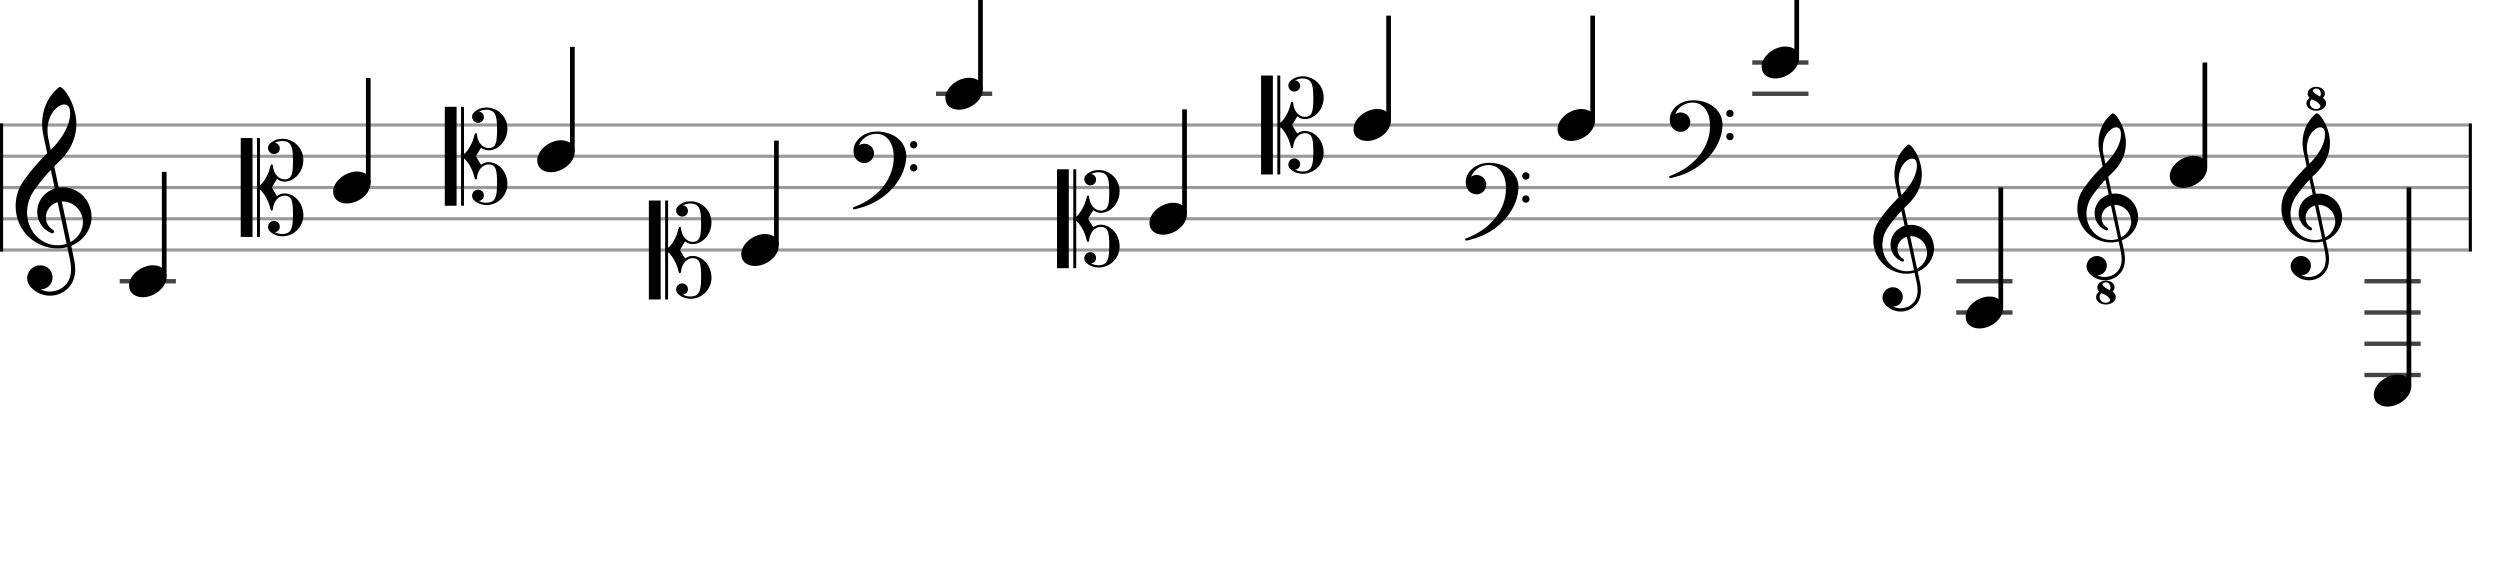 <svg xmlns="http://www.w3.org/2000/svg" stroke-width="0.3" stroke-dasharray="none" fill="black" stroke="black" font-family="Arial, sans-serif" font-size="10pt" font-weight="normal" font-style="normal" width="800" height="180" viewBox="0 0 800 180" style="width: 800px; height: 180px; border: none;"><g class="vf-stave" id="vf-auto6538" stroke-width="1" fill="#999999" stroke="#999999"><path fill="none" d="M0 40L790 40"/><path fill="none" d="M0 50L790 50"/><path fill="none" d="M0 60L790 60"/><path fill="none" d="M0 70L790 70"/><path fill="none" d="M0 80L790 80"/></g><g class="vf-stavebarline" id="vf-auto6539"><rect y="39.5" width="1" height="41" stroke="none"/></g><g class="vf-stavebarline" id="vf-auto6540"><rect x="790" y="39.5" width="1" height="41" stroke="none"/></g><g class="vf-clef" id="vf-auto6541"><path stroke="none" d="M19.112 27.837C19.112 27.837,19.141 27.837,19.17 27.837C19.544 27.837,20.034 28.211,20.667 28.96C22.942 31.696,24.44 36.045,24.44 39.731C24.44 39.99,24.44 40.278,24.411 40.538C24.152 44.829,22.28 48.515,18.68 51.942C18.363 52.259,17.902 52.691,17.701 52.864L17.355 53.238L18.075 56.608C18.478 58.48,18.795 60.006,18.795 60.006C18.795 60.006,18.795 60.006,18.795 60.006C18.824 60.006,18.939 59.978,19.026 59.978C19.198 59.949,19.659 59.949,20.12 59.949C20.466 59.949,20.84 59.949,20.984 59.949C25.592 60.525,28.962 64.125,29.278 68.79C29.307 68.992,29.307 69.194,29.307 69.395C29.307 73.254,26.802 76.941,23.029 78.554C22.885 78.611,22.798 78.669,22.798 78.669C22.798 78.669,23 79.677,23.259 80.886C23.518 82.125,23.778 83.306,23.806 83.536C23.979 84.458,24.066 85.322,24.066 86.157C24.066 88.317,23.49 90.131,22.395 91.542C20.754 93.587,18.392 94.624,16.03 94.624C13.726 94.624,11.422 93.674,9.752 91.773C9.061 90.966,8.686 90.016,8.686 89.037C8.686 88.202,8.974 87.338,9.55 86.56C10.386 85.437,11.624 84.89,12.862 84.89C14.014 84.89,15.166 85.379,15.973 86.358C16.549 87.107,16.808 87.942,16.808 88.778C16.808 90.678,15.397 92.493,13.237 92.579L12.978 92.579L13.064 92.637C13.928 93.069,14.936 93.299,15.973 93.299C17.24 93.299,18.565 92.954,19.602 92.291C21.704 90.966,22.741 88.922,22.741 86.157C22.741 85.264,22.626 84.285,22.424 83.248C22.338 82.758,21.531 79.101,21.531 79.101C21.531 79.101,21.531 79.101,21.531 79.101C21.502 79.101,21.358 79.13,21.186 79.158C20.667 79.302,20.12 79.389,19.515 79.446C19.314 79.475,18.91 79.475,18.478 79.475C17.931 79.475,17.384 79.475,17.154 79.446C10.126 78.669,5 72.995,5 65.968C5 62.858,5.893 60.15,7.765 57.558C9.752 54.794,11.768 52.403,14.245 49.898L15.109 49.034L14.734 47.306C14.533 46.326,14.331 45.318,14.245 45.03C13.899 43.389,13.726 42.582,13.669 42.266C13.525 41.373,13.467 40.48,13.467 39.587C13.467 35.469,15.022 31.552,17.902 28.758C18.565 28.125,18.91 27.866,19.112 27.837M21.013 33.482C20.84 33.453,20.696 33.424,20.523 33.424C19.688 33.424,18.68 33.942,17.73 34.893C16.088 36.534,15.195 39.011,15.195 41.718C15.195 42.41,15.253 43.101,15.368 43.821C15.426 44.138,16.203 47.968,16.232 47.968C16.232 47.968,16.232 47.968,16.232 47.968C16.261 47.968,17.182 47.018,17.442 46.73C20.638 43.187,22.453 39.357,22.453 36.362C22.453 35.872,22.395 35.411,22.309 34.95C22.107 34.086,21.733 33.654,21.013 33.482M16.318 54.707C16.29 54.534,16.261 54.39,16.261 54.39C16.146 54.39,13.87 57.04,12.834 58.336C10.702 61.043,9.925 62.31,9.32 64.038C8.888 65.363,8.658 66.688,8.658 67.984C8.658 70.317,9.349 72.534,10.674 74.406C12.517 76.998,15.426 78.496,18.421 78.496C18.91 78.496,19.4 78.467,19.89 78.381C20.408 78.294,21.301 78.064,21.301 78.006C21.301 77.978,20.955 76.394,20.552 74.435C20.12 72.506,19.486 69.51,19.112 67.811C18.766 66.112,18.45 64.701,18.45 64.701C18.45 64.701,18.45 64.701,18.45 64.701C18.334 64.701,17.701 64.96,17.355 65.133C15.598 66.112,14.677 67.84,14.677 69.568C14.677 71.094,15.397 72.592,16.866 73.485C17.154 73.658,17.298 73.859,17.298 74.09C17.298 74.205,17.24 74.349,17.125 74.464C17.038 74.579,16.923 74.666,16.75 74.666C16.549 74.666,16.29 74.55,15.858 74.32C13.237 72.966,11.912 70.403,11.912 67.782C11.912 65.334,13.093 62.858,15.454 61.302C16.059 60.899,17.269 60.323,17.499 60.323C17.499 60.323,17.528 60.294,17.528 60.294C17.528 60.266,17.528 60.266,17.528 60.266C17.499 60.208,16.434 55.197,16.318 54.707M20.725 64.499C20.581 64.499,20.293 64.47,20.12 64.47L19.746 64.47L19.774 64.528C19.774 64.557,20.293 67.034,20.955 70.029C21.589 73.024,22.136 75.616,22.165 75.789C22.222 75.962,22.309 76.422,22.395 76.797L22.539 77.488L22.626 77.43C24.21 76.538,25.362 75.27,25.995 73.715C26.37 72.851,26.542 71.987,26.542 71.123C26.542 67.869,24.152 64.902,20.725 64.499"/></g><g class="vf-stavenote" id="vf-auto6542"><path stroke-width="1.4" fill="none" stroke="#444" d="M38.307 90L56.297 90"/><g class="vf-stem" id="vf-auto6543" pointer-events="bounding-box"><path stroke-width="1.5" fill="none" d="M52.547 88.5L52.547 55"/></g><g class="vf-notehead" id="vf-auto6545" pointer-events="bounding-box"><path stroke="none" d="M48.411 84.889C48.496 84.889,48.58 84.889,48.72 84.889C49.085 84.889,49.619 84.918,49.815 84.946C52.146 85.283,53.297 86.827,53.297 88.624C53.297 90.534,52.006 92.724,49.422 94.128C48.159 94.802,46.867 95.111,45.688 95.111C43.526 95.111,41.756 94.044,41.391 92.162C41.335 91.881,41.307 91.629,41.307 91.376C41.307 88.343,44.564 85.283,48.411 84.889"/></g></g><path stroke="none" d="M77.032 60L77.032 44.172L78.922 44.172L80.811 44.172L80.811 60L80.811 75.828L78.922 75.828L77.032 75.828M82.239 60L82.239 44.172L82.7 44.172L83.184 44.172L83.184 51.729L83.184 59.309L83.345 59.171C83.921 58.687,84.635 57.742,85.119 56.844C85.741 55.761,86.202 54.563,86.525 53.18C86.663 52.696,86.709 52.604,86.962 52.604C87.193 52.604,87.308 52.742,87.331 53.088C87.492 55.53,89.151 57.396,91.041 57.396C91.179 57.396,91.317 57.373,91.432 57.373C93.091 57.143,93.621 56.083,93.736 52.858C93.736 52.282,93.759 51.729,93.759 51.245C93.759 47.95,93.345 46.337,92.354 45.646C91.847 45.3,91.133 45.116,90.349 45.116C89.635 45.116,88.898 45.254,88.23 45.577C88.068 45.646,87.93 45.715,87.93 45.715C87.93 45.715,87.93 45.715,87.953 45.715C88.829 45.761,89.543 46.545,89.543 47.489C89.543 47.512,89.543 47.535,89.543 47.535C89.497 48.641,88.598 49.309,87.677 49.309C87.101 49.309,86.502 49.033,86.087 48.434C85.857 48.088,85.764 47.72,85.764 47.351C85.764 46.821,85.972 46.314,86.433 45.9C87.515 44.886,88.944 44.402,90.372 44.402C92.607 44.402,94.911 45.6,96.178 47.766C96.778 48.826,97.077 50.024,97.077 51.199C97.077 54.102,95.349 56.959,92.607 57.857C92.077 58.019,91.547 58.111,91.064 58.111C90.257 58.111,89.497 57.857,88.806 57.373C88.714 57.304,88.644 57.258,88.621 57.258C88.621 57.258,88.621 57.258,88.621 57.258C88.621 57.258,88.253 57.88,87.792 58.641L86.962 60L87.792 61.359C88.253 62.12,88.621 62.742,88.621 62.742C88.621 62.742,88.621 62.742,88.621 62.742C88.644 62.742,88.714 62.696,88.806 62.627C89.497 62.143,90.257 61.889,91.064 61.889C91.271 61.889,91.478 61.912,91.686 61.935C94.589 62.373,96.801 64.977,97.054 68.271C97.054 68.456,97.077 68.64,97.077 68.824C97.077 72.349,94.427 75.299,90.856 75.598C90.695 75.598,90.534 75.598,90.349 75.598C88.829 75.598,87.4 75.045,86.34 74.031C85.949 73.64,85.764 73.133,85.764 72.649C85.764 71.658,86.548 70.691,87.677 70.691C87.723 70.691,87.746 70.691,87.792 70.691C88.829 70.76,89.543 71.612,89.543 72.534C89.543 72.856,89.451 73.225,89.243 73.548C88.967 73.939,88.414 74.262,87.953 74.285C87.93 74.285,87.93 74.285,87.93 74.285C87.93 74.308,88.045 74.354,88.23 74.423C88.898 74.746,89.635 74.884,90.349 74.884C91.133 74.884,91.847 74.7,92.354 74.354C93.345 73.663,93.759 72.05,93.759 68.755C93.759 68.271,93.736 67.718,93.736 67.142C93.621 63.917,93.091 62.857,91.432 62.627C91.317 62.627,91.179 62.604,91.041 62.604C89.151 62.604,87.492 64.47,87.331 66.912C87.308 67.258,87.193 67.396,86.962 67.396C86.709 67.396,86.663 67.304,86.525 66.82C86.202 65.437,85.741 64.239,85.119 63.156C84.635 62.258,83.898 61.313,83.345 60.829L83.184 60.691L83.184 68.271L83.184 75.828L82.7 75.828L82.239 75.828"/><g class="vf-stavenote" id="vf-auto6548"><g class="vf-stem" id="vf-auto6549" pointer-events="bounding-box"><path stroke-width="1.5" fill="none" d="M117.849 58.5L117.849 25"/></g><g class="vf-notehead" id="vf-auto6551" pointer-events="bounding-box"><path stroke="none" d="M113.713 54.889C113.797 54.889,113.881 54.889,114.021 54.889C114.387 54.889,114.92 54.918,115.117 54.946C117.447 55.283,118.599 56.827,118.599 58.624C118.599 60.534,117.307 62.724,114.723 64.128C113.46 64.802,112.168 65.111,110.989 65.111C108.827 65.111,107.058 64.044,106.693 62.162C106.636 61.881,106.608 61.629,106.608 61.376C106.608 58.343,109.866 55.283,113.713 54.889"/></g></g><path stroke="none" d="M142.333 50L142.333 34.172L144.223 34.172L146.112 34.172L146.112 50L146.112 65.828L144.223 65.828L142.333 65.828M147.54 50L147.54 34.172L148.001 34.172L148.485 34.172L148.485 41.729L148.485 49.309L148.646 49.171C149.222 48.687,149.937 47.742,150.42 46.844C151.043 45.761,151.503 44.563,151.826 43.18C151.964 42.696,152.01 42.604,152.264 42.604C152.494 42.604,152.609 42.742,152.632 43.088C152.794 45.53,154.452 47.396,156.342 47.396C156.48 47.396,156.618 47.373,156.733 47.373C158.392 47.143,158.922 46.083,159.037 42.858C159.037 42.282,159.06 41.729,159.06 41.245C159.06 37.95,158.646 36.337,157.655 35.646C157.148 35.3,156.434 35.116,155.651 35.116C154.936 35.116,154.199 35.254,153.531 35.577C153.37 35.646,153.231 35.715,153.231 35.715C153.231 35.715,153.231 35.715,153.254 35.715C154.13 35.761,154.844 36.545,154.844 37.489C154.844 37.512,154.844 37.535,154.844 37.535C154.798 38.641,153.899 39.309,152.978 39.309C152.402 39.309,151.803 39.033,151.388 38.434C151.158 38.088,151.066 37.72,151.066 37.351C151.066 36.821,151.273 36.314,151.734 35.9C152.817 34.886,154.245 34.402,155.674 34.402C157.908 34.402,160.212 35.6,161.48 37.766C162.079 38.826,162.378 40.024,162.378 41.199C162.378 44.102,160.65 46.959,157.908 47.857C157.379 48.019,156.849 48.111,156.365 48.111C155.558 48.111,154.798 47.857,154.107 47.373C154.015 47.304,153.946 47.258,153.923 47.258C153.923 47.258,153.923 47.258,153.923 47.258C153.923 47.258,153.554 47.88,153.093 48.641L152.264 50L153.093 51.359C153.554 52.12,153.923 52.742,153.923 52.742C153.923 52.742,153.923 52.742,153.923 52.742C153.946 52.742,154.015 52.696,154.107 52.627C154.798 52.143,155.558 51.889,156.365 51.889C156.572 51.889,156.779 51.912,156.987 51.935C159.89 52.373,162.102 54.977,162.355 58.271C162.355 58.456,162.378 58.64,162.378 58.824C162.378 62.349,159.729 65.299,156.157 65.598C155.996 65.598,155.835 65.598,155.651 65.598C154.13 65.598,152.701 65.045,151.642 64.031C151.25 63.64,151.066 63.133,151.066 62.649C151.066 61.658,151.849 60.691,152.978 60.691C153.024 60.691,153.047 60.691,153.093 60.691C154.13 60.76,154.844 61.612,154.844 62.534C154.844 62.856,154.752 63.225,154.545 63.548C154.268 63.939,153.715 64.262,153.254 64.285C153.231 64.285,153.231 64.285,153.231 64.285C153.231 64.308,153.347 64.354,153.531 64.423C154.199 64.746,154.936 64.884,155.651 64.884C156.434 64.884,157.148 64.7,157.655 64.354C158.646 63.663,159.06 62.05,159.06 58.755C159.06 58.271,159.037 57.718,159.037 57.142C158.922 53.917,158.392 52.857,156.733 52.627C156.618 52.627,156.48 52.604,156.342 52.604C154.452 52.604,152.794 54.47,152.632 56.912C152.609 57.258,152.494 57.396,152.264 57.396C152.01 57.396,151.964 57.304,151.826 56.82C151.503 55.437,151.043 54.239,150.42 53.156C149.937 52.258,149.199 51.313,148.646 50.829L148.485 50.691L148.485 58.271L148.485 65.828L148.001 65.828L147.54 65.828"/><g class="vf-stavenote" id="vf-auto6554"><g class="vf-stem" id="vf-auto6555" pointer-events="bounding-box"><path stroke-width="1.5" fill="none" d="M183.15 48.5L183.15 15"/></g><g class="vf-notehead" id="vf-auto6557" pointer-events="bounding-box"><path stroke="none" d="M179.014 44.889C179.098 44.889,179.182 44.889,179.323 44.889C179.688 44.889,180.221 44.918,180.418 44.946C182.748 45.283,183.9 46.827,183.9 48.624C183.9 50.534,182.608 52.724,180.025 54.128C178.761 54.802,177.469 55.111,176.29 55.111C174.128 55.111,172.359 54.044,171.994 52.162C171.938 51.881,171.91 51.629,171.91 51.376C171.91 48.343,175.167 45.283,179.014 44.889"/></g></g><path stroke="none" d="M207.635 80L207.635 64.172L209.524 64.172L211.413 64.172L211.413 80L211.413 95.828L209.524 95.828L207.635 95.828M212.842 80L212.842 64.172L213.302 64.172L213.786 64.172L213.786 71.729L213.786 79.309L213.948 79.171C214.524 78.687,215.238 77.742,215.722 76.844C216.344 75.761,216.804 74.563,217.127 73.18C217.265 72.696,217.311 72.604,217.565 72.604C217.795 72.604,217.91 72.742,217.933 73.088C218.095 75.53,219.754 77.396,221.643 77.396C221.781 77.396,221.919 77.373,222.035 77.373C223.693 77.143,224.223 76.083,224.339 72.858C224.339 72.282,224.362 71.729,224.362 71.245C224.362 67.95,223.947 66.337,222.956 65.646C222.449 65.3,221.735 65.116,220.952 65.116C220.237 65.116,219.5 65.254,218.832 65.577C218.671 65.646,218.532 65.715,218.532 65.715C218.532 65.715,218.532 65.715,218.556 65.715C219.431 65.761,220.145 66.545,220.145 67.489C220.145 67.512,220.145 67.535,220.145 67.535C220.099 68.641,219.201 69.309,218.279 69.309C217.703 69.309,217.104 69.033,216.689 68.434C216.459 68.088,216.367 67.72,216.367 67.351C216.367 66.821,216.574 66.314,217.035 65.9C218.118 64.886,219.546 64.402,220.975 64.402C223.21 64.402,225.514 65.6,226.781 67.766C227.38 68.826,227.679 70.024,227.679 71.199C227.679 74.102,225.951 76.959,223.21 77.857C222.68 78.019,222.15 78.111,221.666 78.111C220.86 78.111,220.099 77.857,219.408 77.373C219.316 77.304,219.247 77.258,219.224 77.258C219.224 77.258,219.224 77.258,219.224 77.258C219.224 77.258,218.855 77.88,218.394 78.641L217.565 80L218.394 81.359C218.855 82.12,219.224 82.742,219.224 82.742C219.224 82.742,219.224 82.742,219.224 82.742C219.247 82.742,219.316 82.696,219.408 82.627C220.099 82.143,220.86 81.889,221.666 81.889C221.873 81.889,222.081 81.912,222.288 81.935C225.191 82.373,227.403 84.977,227.656 88.271C227.656 88.456,227.679 88.64,227.679 88.824C227.679 92.349,225.03 95.299,221.459 95.598C221.297 95.598,221.136 95.598,220.952 95.598C219.431 95.598,218.003 95.045,216.943 94.031C216.551 93.64,216.367 93.133,216.367 92.649C216.367 91.658,217.15 90.691,218.279 90.691C218.325 90.691,218.348 90.691,218.394 90.691C219.431 90.76,220.145 91.612,220.145 92.534C220.145 92.856,220.053 93.225,219.846 93.548C219.569 93.939,219.016 94.262,218.556 94.285C218.532 94.285,218.532 94.285,218.532 94.285C218.532 94.308,218.648 94.354,218.832 94.423C219.5 94.746,220.237 94.884,220.952 94.884C221.735 94.884,222.449 94.7,222.956 94.354C223.947 93.663,224.362 92.05,224.362 88.755C224.362 88.271,224.339 87.718,224.339 87.142C224.223 83.917,223.693 82.857,222.035 82.627C221.919 82.627,221.781 82.604,221.643 82.604C219.754 82.604,218.095 84.47,217.933 86.912C217.91 87.258,217.795 87.396,217.565 87.396C217.311 87.396,217.265 87.304,217.127 86.82C216.804 85.437,216.344 84.239,215.722 83.156C215.238 82.258,214.5 81.313,213.948 80.829L213.786 80.691L213.786 88.271L213.786 95.828L213.302 95.828L212.842 95.828"/><g class="vf-stavenote" id="vf-auto6560"><g class="vf-stem" id="vf-auto6561" pointer-events="bounding-box"><path stroke-width="1.5" fill="none" d="M248.451 78.5L248.451 45"/></g><g class="vf-notehead" id="vf-auto6563" pointer-events="bounding-box"><path stroke="none" d="M244.315 74.889C244.399 74.889,244.483 74.889,244.624 74.889C244.989 74.889,245.522 74.918,245.719 74.946C248.05 75.283,249.201 76.827,249.201 78.624C249.201 80.534,247.909 82.724,245.326 84.128C244.062 84.802,242.771 85.111,241.591 85.111C239.429 85.111,237.66 84.044,237.295 82.162C237.239 81.881,237.211 81.629,237.211 81.376C237.211 78.343,240.468 75.283,244.315 74.889"/></g></g><path stroke="none" d="M279.986 42.12C280.216 42.097,280.424 42.097,280.654 42.097C282.981 42.097,285.377 42.812,286.944 43.987C288.972 45.507,290.008 47.581,290.008 50.046C290.008 50.392,289.985 50.737,289.939 51.106C289.179 57.695,283.765 63.732,276.415 66.174C275.332 66.543,273.604 66.98,273.281 66.98C273.074 66.98,272.936 66.842,272.936 66.635C272.936 66.404,272.982 66.358,273.466 66.174C280.585 63.524,285.4 57.903,285.953 51.567C285.976 51.106,285.999 50.645,285.999 50.207C285.999 47.12,284.986 44.747,283.096 43.549C282.29 43.042,281.368 42.812,280.424 42.812C278.304 42.812,276.092 44.01,275.101 45.991C275.032 46.129,274.871 46.498,274.871 46.521C274.871 46.521,274.871 46.521,274.871 46.521C274.871 46.521,274.94 46.498,275.009 46.452C275.493 46.129,276.046 45.991,276.599 45.991C277.958 45.991,279.272 46.913,279.594 48.387C279.663 48.618,279.686 48.848,279.686 49.078C279.686 50.783,278.304 52.189,276.553 52.189C276.415 52.189,276.253 52.166,276.115 52.143C274.341 51.912,273.12 50.323,273.12 48.272L273.12 48.272C273.12 45.069,276.138 42.351,279.986 42.12M292.174 45.139C292.197 45.139,292.243 45.116,292.289 45.116C292.451 45.116,292.658 45.139,292.727 45.185C293.28 45.369,293.557 45.83,293.557 46.314C293.557 46.774,293.28 47.258,292.727 47.443C292.635 47.466,292.497 47.489,292.381 47.489C292.243 47.489,292.105 47.466,292.013 47.443C291.46 47.258,291.206 46.774,291.206 46.314C291.206 45.784,291.529 45.254,292.174 45.139M292.174 52.511C292.197 52.511,292.243 52.511,292.289 52.511C292.451 52.511,292.658 52.534,292.727 52.557C293.28 52.742,293.557 53.226,293.557 53.686C293.557 54.17,293.28 54.654,292.727 54.815C292.635 54.861,292.497 54.861,292.381 54.861C292.243 54.861,292.105 54.861,292.013 54.815C291.46 54.631,291.206 54.17,291.206 53.686C291.206 53.18,291.529 52.65,292.174 52.511"/><g class="vf-stavenote" id="vf-auto6566"><path stroke-width="1.4" fill="none" stroke="#444" d="M299.512 30L317.502 30"/><g class="vf-stem" id="vf-auto6567" pointer-events="bounding-box"><path stroke-width="1.5" fill="none" d="M313.752 28.5L313.752 -5"/></g><g class="vf-notehead" id="vf-auto6569" pointer-events="bounding-box"><path stroke="none" d="M309.616 24.889C309.7 24.889,309.785 24.889,309.925 24.889C310.29 24.889,310.824 24.918,311.02 24.946C313.351 25.283,314.502 26.827,314.502 28.624C314.502 30.534,313.21 32.724,310.627 34.128C309.363 34.802,308.072 35.111,306.892 35.111C304.73 35.111,302.961 34.044,302.596 32.162C302.54 31.881,302.512 31.629,302.512 31.376C302.512 28.343,305.769 25.283,309.616 24.889"/></g></g><path stroke="none" d="M338.237 70L338.237 54.172L340.126 54.172L342.015 54.172L342.015 70L342.015 85.828L340.126 85.828L338.237 85.828M343.444 70L343.444 54.172L343.905 54.172L344.389 54.172L344.389 61.729L344.389 69.309L344.55 69.171C345.126 68.687,345.84 67.742,346.324 66.844C346.946 65.761,347.407 64.563,347.729 63.18C347.868 62.696,347.914 62.604,348.167 62.604C348.398 62.604,348.513 62.742,348.536 63.088C348.697 65.53,350.356 67.396,352.245 67.396C352.383 67.396,352.522 67.373,352.637 67.373C354.296 67.143,354.826 66.083,354.941 62.858C354.941 62.282,354.964 61.729,354.964 61.245C354.964 57.95,354.549 56.337,353.558 55.646C353.052 55.3,352.337 55.116,351.554 55.116C350.84 55.116,350.102 55.254,349.434 55.577C349.273 55.646,349.135 55.715,349.135 55.715C349.135 55.715,349.135 55.715,349.158 55.715C350.033 55.761,350.748 56.545,350.748 57.489C350.748 57.512,350.748 57.535,350.748 57.535C350.702 58.641,349.803 59.309,348.881 59.309C348.305 59.309,347.706 59.033,347.292 58.434C347.061 58.088,346.969 57.72,346.969 57.351C346.969 56.821,347.176 56.314,347.637 55.9C348.72 54.886,350.149 54.402,351.577 54.402C353.812 54.402,356.116 55.6,357.383 57.766C357.982 58.826,358.282 60.024,358.282 61.199C358.282 64.102,356.554 66.959,353.812 67.857C353.282 68.019,352.752 68.111,352.268 68.111C351.462 68.111,350.702 67.857,350.01 67.373C349.918 67.304,349.849 67.258,349.826 67.258C349.826 67.258,349.826 67.258,349.826 67.258C349.826 67.258,349.457 67.88,348.997 68.641L348.167 70L348.997 71.359C349.457 72.12,349.826 72.742,349.826 72.742C349.826 72.742,349.826 72.742,349.826 72.742C349.849 72.742,349.918 72.696,350.01 72.627C350.702 72.143,351.462 71.889,352.268 71.889C352.476 71.889,352.683 71.912,352.89 71.935C355.793 72.373,358.005 74.977,358.259 78.271C358.259 78.456,358.282 78.64,358.282 78.824C358.282 82.349,355.632 85.299,352.061 85.598C351.9 85.598,351.738 85.598,351.554 85.598C350.033 85.598,348.605 85.045,347.545 84.031C347.153 83.64,346.969 83.133,346.969 82.649C346.969 81.658,347.752 80.691,348.881 80.691C348.927 80.691,348.95 80.691,348.997 80.691C350.033 80.76,350.748 81.612,350.748 82.534C350.748 82.856,350.655 83.225,350.448 83.548C350.172 83.939,349.619 84.262,349.158 84.285C349.135 84.285,349.135 84.285,349.135 84.285C349.135 84.308,349.25 84.354,349.434 84.423C350.102 84.746,350.84 84.884,351.554 84.884C352.337 84.884,353.052 84.7,353.558 84.354C354.549 83.663,354.964 82.05,354.964 78.755C354.964 78.271,354.941 77.718,354.941 77.142C354.826 73.917,354.296 72.857,352.637 72.627C352.522 72.627,352.383 72.604,352.245 72.604C350.356 72.604,348.697 74.47,348.536 76.912C348.513 77.258,348.398 77.396,348.167 77.396C347.914 77.396,347.868 77.304,347.729 76.82C347.407 75.437,346.946 74.239,346.324 73.156C345.84 72.258,345.103 71.313,344.55 70.829L344.389 70.691L344.389 78.271L344.389 85.828L343.905 85.828L343.444 85.828"/><g class="vf-stavenote" id="vf-auto6572"><g class="vf-stem" id="vf-auto6573" pointer-events="bounding-box"><path stroke-width="1.5" fill="none" d="M379.053 68.5L379.053 35"/></g><g class="vf-notehead" id="vf-auto6575" pointer-events="bounding-box"><path stroke="none" d="M374.917 64.889C375.001 64.889,375.086 64.889,375.226 64.889C375.591 64.889,376.125 64.918,376.321 64.946C378.652 65.283,379.803 66.827,379.803 68.624C379.803 70.534,378.511 72.724,375.928 74.128C374.665 74.802,373.373 75.111,372.193 75.111C370.031 75.111,368.262 74.044,367.897 72.162C367.841 71.881,367.813 71.629,367.813 71.376C367.813 68.343,371.07 65.283,374.917 64.889"/></g></g><path stroke="none" d="M403.538 40L403.538 24.172L405.427 24.172L407.317 24.172L407.317 40L407.317 55.828L405.427 55.828L403.538 55.828M408.745 40L408.745 24.172L409.206 24.172L409.69 24.172L409.69 31.729L409.69 39.309L409.851 39.171C410.427 38.687,411.141 37.742,411.625 36.844C412.247 35.761,412.708 34.563,413.031 33.18C413.169 32.696,413.215 32.604,413.468 32.604C413.699 32.604,413.814 32.742,413.837 33.088C413.998 35.53,415.657 37.396,417.546 37.396C417.685 37.396,417.823 37.373,417.938 37.373C419.597 37.143,420.127 36.083,420.242 32.858C420.242 32.282,420.265 31.729,420.265 31.245C420.265 27.95,419.85 26.337,418.86 25.646C418.353 25.3,417.639 25.116,416.855 25.116C416.141 25.116,415.404 25.254,414.735 25.577C414.574 25.646,414.436 25.715,414.436 25.715C414.436 25.715,414.436 25.715,414.459 25.715C415.335 25.761,416.049 26.545,416.049 27.489C416.049 27.512,416.049 27.535,416.049 27.535C416.003 28.641,415.104 29.309,414.183 29.309C413.607 29.309,413.007 29.033,412.593 28.434C412.362 28.088,412.27 27.72,412.27 27.351C412.27 26.821,412.478 26.314,412.938 25.9C414.021 24.886,415.45 24.402,416.878 24.402C419.113 24.402,421.417 25.6,422.684 27.766C423.283 28.826,423.583 30.024,423.583 31.199C423.583 34.102,421.855 36.959,419.113 37.857C418.583 38.019,418.053 38.111,417.569 38.111C416.763 38.111,416.003 37.857,415.311 37.373C415.219 37.304,415.15 37.258,415.127 37.258C415.127 37.258,415.127 37.258,415.127 37.258C415.127 37.258,414.759 37.88,414.298 38.641L413.468 40L414.298 41.359C414.759 42.12,415.127 42.742,415.127 42.742C415.127 42.742,415.127 42.742,415.127 42.742C415.15 42.742,415.219 42.696,415.311 42.627C416.003 42.143,416.763 41.889,417.569 41.889C417.777 41.889,417.984 41.912,418.191 41.935C421.095 42.373,423.306 44.977,423.56 48.271C423.56 48.456,423.583 48.64,423.583 48.824C423.583 52.349,420.933 55.299,417.362 55.598C417.201 55.598,417.039 55.598,416.855 55.598C415.335 55.598,413.906 55.045,412.846 54.031C412.455 53.64,412.27 53.133,412.27 52.649C412.27 51.658,413.054 50.691,414.183 50.691C414.229 50.691,414.252 50.691,414.298 50.691C415.335 50.76,416.049 51.612,416.049 52.534C416.049 52.856,415.957 53.225,415.749 53.548C415.473 53.939,414.92 54.262,414.459 54.285C414.436 54.285,414.436 54.285,414.436 54.285C414.436 54.308,414.551 54.354,414.735 54.423C415.404 54.746,416.141 54.884,416.855 54.884C417.639 54.884,418.353 54.7,418.86 54.354C419.85 53.663,420.265 52.05,420.265 48.755C420.265 48.271,420.242 47.718,420.242 47.142C420.127 43.917,419.597 42.857,417.938 42.627C417.823 42.627,417.685 42.604,417.546 42.604C415.657 42.604,413.998 44.47,413.837 46.912C413.814 47.258,413.699 47.396,413.468 47.396C413.215 47.396,413.169 47.304,413.031 46.82C412.708 45.437,412.247 44.239,411.625 43.156C411.141 42.258,410.404 41.313,409.851 40.829L409.69 40.691L409.69 48.271L409.69 55.828L409.206 55.828L408.745 55.828"/><g class="vf-stavenote" id="vf-auto6578"><g class="vf-stem" id="vf-auto6579" pointer-events="bounding-box"><path stroke-width="1.5" fill="none" d="M444.354 38.5L444.354 5"/></g><g class="vf-notehead" id="vf-auto6581" pointer-events="bounding-box"><path stroke="none" d="M440.218 34.889C440.303 34.889,440.387 34.889,440.527 34.889C440.892 34.889,441.426 34.918,441.622 34.946C443.953 35.283,445.104 36.827,445.104 38.624C445.104 40.534,443.813 42.724,441.229 44.128C439.966 44.802,438.674 45.111,437.495 45.111C435.332 45.111,433.563 44.044,433.198 42.162C433.142 41.881,433.114 41.629,433.114 41.376C433.114 38.343,436.371 35.283,440.218 34.889"/></g></g><path stroke="none" d="M475.889 52.12C476.12 52.097,476.327 52.097,476.558 52.097C478.885 52.097,481.281 52.812,482.848 53.987C484.875 55.507,485.912 57.581,485.912 60.046C485.912 60.392,485.889 60.737,485.843 61.106C485.082 67.695,479.668 73.732,472.318 76.174C471.235 76.543,469.507 76.98,469.185 76.98C468.977 76.98,468.839 76.842,468.839 76.635C468.839 76.404,468.885 76.358,469.369 76.174C476.488 73.524,481.304 67.903,481.857 61.567C481.88 61.106,481.903 60.645,481.903 60.207C481.903 57.12,480.889 54.747,479 53.549C478.193 53.042,477.272 52.812,476.327 52.812C474.208 52.812,471.996 54.01,471.005 55.991C470.936 56.129,470.775 56.498,470.775 56.521C470.775 56.521,470.775 56.521,470.775 56.521C470.775 56.521,470.844 56.498,470.913 56.452C471.397 56.129,471.95 55.991,472.503 55.991C473.862 55.991,475.175 56.913,475.498 58.387C475.567 58.618,475.59 58.848,475.59 59.078C475.59 60.783,474.208 62.189,472.456 62.189C472.318 62.189,472.157 62.166,472.019 62.143C470.245 61.912,469.024 60.323,469.024 58.272L469.024 58.272C469.024 55.069,472.042 52.351,475.889 52.12M488.078 55.139C488.101 55.139,488.147 55.116,488.193 55.116C488.354 55.116,488.561 55.139,488.631 55.185C489.184 55.369,489.46 55.83,489.46 56.314C489.46 56.774,489.184 57.258,488.631 57.443C488.538 57.466,488.4 57.489,488.285 57.489C488.147 57.489,488.008 57.466,487.916 57.443C487.363 57.258,487.11 56.774,487.11 56.314C487.11 55.784,487.432 55.254,488.078 55.139M488.078 62.511C488.101 62.511,488.147 62.511,488.193 62.511C488.354 62.511,488.561 62.534,488.631 62.557C489.184 62.742,489.46 63.226,489.46 63.686C489.46 64.17,489.184 64.654,488.631 64.815C488.538 64.861,488.4 64.861,488.285 64.861C488.147 64.861,488.008 64.861,487.916 64.815C487.363 64.631,487.11 64.17,487.11 63.686C487.11 63.18,487.432 62.65,488.078 62.511"/><g class="vf-stavenote" id="vf-auto6584"><g class="vf-stem" id="vf-auto6585" pointer-events="bounding-box"><path stroke-width="1.5" fill="none" d="M509.655 38.5L509.655 5"/></g><g class="vf-notehead" id="vf-auto6587" pointer-events="bounding-box"><path stroke="none" d="M505.52 34.889C505.604 34.889,505.688 34.889,505.828 34.889C506.193 34.889,506.727 34.918,506.924 34.946C509.254 35.283,510.405 36.827,510.405 38.624C510.405 40.534,509.114 42.724,506.53 44.128C505.267 44.802,503.975 45.111,502.796 45.111C500.634 45.111,498.865 44.044,498.5 42.162C498.443 41.881,498.415 41.629,498.415 41.376C498.415 38.343,501.673 35.283,505.52 34.889"/></g></g><path stroke="none" d="M541.191 32.12C541.421 32.097,541.628 32.097,541.859 32.097C544.186 32.097,546.582 32.812,548.149 33.987C550.176 35.507,551.213 37.581,551.213 40.046C551.213 40.392,551.19 40.737,551.144 41.106C550.384 47.695,544.969 53.732,537.619 56.174C536.537 56.543,534.809 56.98,534.486 56.98C534.279 56.98,534.14 56.842,534.14 56.635C534.14 56.404,534.186 56.358,534.67 56.174C541.79 53.524,546.605 47.903,547.158 41.567C547.181 41.106,547.204 40.645,547.204 40.207C547.204 37.12,546.19 34.747,544.301 33.549C543.495 33.042,542.573 32.812,541.628 32.812C539.509 32.812,537.297 34.01,536.306 35.991C536.237 36.129,536.076 36.498,536.076 36.521C536.076 36.521,536.076 36.521,536.076 36.521C536.076 36.521,536.145 36.498,536.214 36.452C536.698 36.129,537.251 35.991,537.804 35.991C539.163 35.991,540.476 36.913,540.799 38.387C540.868 38.618,540.891 38.848,540.891 39.078C540.891 40.783,539.509 42.189,537.758 42.189C537.619 42.189,537.458 42.166,537.32 42.143C535.546 41.912,534.325 40.323,534.325 38.272L534.325 38.272C534.325 35.069,537.343 32.351,541.191 32.12M553.379 35.139C553.402 35.139,553.448 35.116,553.494 35.116C553.655 35.116,553.863 35.139,553.932 35.185C554.485 35.369,554.761 35.83,554.761 36.314C554.761 36.774,554.485 37.258,553.932 37.443C553.84 37.466,553.701 37.489,553.586 37.489C553.448 37.489,553.31 37.466,553.217 37.443C552.665 37.258,552.411 36.774,552.411 36.314C552.411 35.784,552.734 35.254,553.379 35.139M553.379 42.511C553.402 42.511,553.448 42.511,553.494 42.511C553.655 42.511,553.863 42.534,553.932 42.557C554.485 42.742,554.761 43.226,554.761 43.686C554.761 44.17,554.485 44.654,553.932 44.815C553.84 44.861,553.701 44.861,553.586 44.861C553.448 44.861,553.31 44.861,553.217 44.815C552.665 44.631,552.411 44.17,552.411 43.686C552.411 43.18,552.734 42.65,553.379 42.511"/><g class="vf-stavenote" id="vf-auto6590"><path stroke-width="1.4" fill="none" stroke="#444" d="M560.717 30L578.707 30"/><path stroke-width="1.4" fill="none" stroke="#444" d="M560.717 20L578.707 20"/><g class="vf-stem" id="vf-auto6591" pointer-events="bounding-box"><path stroke-width="1.5" fill="none" d="M574.957 18.5L574.957 -15"/></g><g class="vf-notehead" id="vf-auto6593" pointer-events="bounding-box"><path stroke="none" d="M570.821 14.889C570.905 14.889,570.989 14.889,571.13 14.889C571.495 14.889,572.028 14.918,572.225 14.946C574.555 15.283,575.707 16.827,575.707 18.624C575.707 20.534,574.415 22.724,571.832 24.128C570.568 24.802,569.276 25.111,568.097 25.111C565.935 25.111,564.166 24.044,563.801 22.162C563.745 21.881,563.717 21.629,563.717 21.376C563.717 18.343,566.974 15.283,570.821 14.889"/></g></g><path stroke="none" d="M610.731 46.269C610.731 46.269,610.754 46.269,610.777 46.269C611.077 46.269,611.468 46.569,611.975 47.168C613.795 49.357,614.994 52.836,614.994 55.785C614.994 55.992,614.994 56.223,614.97 56.43C614.763 59.863,613.266 62.812,610.386 65.554C610.132 65.807,609.763 66.153,609.602 66.291L609.326 66.591L609.902 69.286C610.224 70.784,610.478 72.005,610.478 72.005C610.478 72.005,610.478 72.005,610.478 72.005C610.501 72.005,610.593 71.982,610.662 71.982C610.8 71.959,611.169 71.959,611.538 71.959C611.814 71.959,612.114 71.959,612.229 71.959C615.915 72.42,618.611 75.3,618.864 79.032C618.887 79.194,618.887 79.355,618.887 79.516C618.887 82.604,616.883 85.553,613.865 86.843C613.749 86.889,613.68 86.935,613.68 86.935C613.68 86.935,613.842 87.741,614.049 88.709C614.256 89.7,614.464 90.644,614.487 90.829C614.625 91.566,614.694 92.257,614.694 92.925C614.694 94.653,614.233 96.105,613.358 97.234C612.044 98.87,610.155 99.699,608.266 99.699C606.423 99.699,604.579 98.939,603.243 97.418C602.69 96.773,602.391 96.013,602.391 95.229C602.391 94.561,602.621 93.87,603.082 93.248C603.75 92.349,604.741 91.912,605.731 91.912C606.653 91.912,607.575 92.303,608.22 93.087C608.681 93.686,608.888 94.354,608.888 95.022C608.888 96.543,607.759 97.994,606.031 98.063L605.824 98.063L605.893 98.109C606.584 98.455,607.39 98.639,608.22 98.639C609.234 98.639,610.293 98.363,611.123 97.833C612.805 96.773,613.634 95.137,613.634 92.925C613.634 92.211,613.542 91.428,613.381 90.598C613.312 90.207,612.666 87.281,612.666 87.281C612.666 87.281,612.666 87.281,612.666 87.281C612.643 87.281,612.528 87.304,612.39 87.327C611.975 87.442,611.538 87.511,611.054 87.557C610.892 87.58,610.57 87.58,610.224 87.58C609.786 87.58,609.349 87.58,609.164 87.557C603.543 86.935,599.442 82.396,599.442 76.774C599.442 74.286,600.156 72.12,601.653 70.047C603.243 67.835,604.856 65.923,606.837 63.918L607.529 63.227L607.229 61.844C607.068 61.061,606.906 60.255,606.837 60.024C606.561 58.711,606.423 58.066,606.377 57.812C606.261 57.098,606.215 56.384,606.215 55.67C606.215 52.375,607.459 49.242,609.763 47.007C610.293 46.5,610.57 46.292,610.731 46.269M612.252 50.785C612.114 50.762,611.998 50.739,611.86 50.739C611.192 50.739,610.386 51.154,609.625 51.914C608.312 53.228,607.598 55.209,607.598 57.375C607.598 57.928,607.644 58.481,607.736 59.057C607.782 59.31,608.404 62.374,608.427 62.374C608.427 62.374,608.427 62.374,608.427 62.374C608.45 62.374,609.187 61.614,609.395 61.384C611.952 58.55,613.404 55.485,613.404 53.089C613.404 52.698,613.358 52.329,613.289 51.96C613.127 51.269,612.828 50.924,612.252 50.785M608.496 67.766C608.473 67.628,608.45 67.512,608.45 67.512C608.358 67.512,606.538 69.632,605.708 70.669C604.003 72.835,603.381 73.848,602.898 75.231C602.552 76.291,602.368 77.35,602.368 78.387C602.368 80.253,602.921 82.028,603.98 83.525C605.455 85.599,607.782 86.797,610.178 86.797C610.57 86.797,610.962 86.774,611.353 86.705C611.768 86.636,612.482 86.451,612.482 86.405C612.482 86.382,612.206 85.115,611.883 83.548C611.538 82.004,611.031 79.608,610.731 78.249C610.455 76.89,610.201 75.761,610.201 75.761C610.201 75.761,610.201 75.761,610.201 75.761C610.109 75.761,609.602 75.968,609.326 76.106C607.92 76.89,607.183 78.272,607.183 79.654C607.183 80.876,607.759 82.074,608.934 82.788C609.164 82.926,609.28 83.087,609.28 83.272C609.28 83.364,609.234 83.479,609.141 83.571C609.072 83.663,608.98 83.732,608.842 83.732C608.681 83.732,608.473 83.64,608.128 83.456C606.031 82.373,604.971 80.323,604.971 78.226C604.971 76.268,605.916 74.286,607.805 73.042C608.289 72.719,609.257 72.259,609.441 72.259C609.441 72.259,609.464 72.236,609.464 72.236C609.464 72.212,609.464 72.212,609.464 72.212C609.441 72.166,608.588 68.157,608.496 67.766M612.021 75.599C611.906 75.599,611.676 75.576,611.538 75.576L611.238 75.576L611.261 75.622C611.261 75.645,611.676 77.627,612.206 80.023C612.713 82.419,613.15 84.493,613.173 84.631C613.219 84.769,613.289 85.138,613.358 85.437L613.473 85.99L613.542 85.944C614.809 85.23,615.731 84.216,616.238 82.972C616.537 82.281,616.675 81.59,616.675 80.899C616.675 78.295,614.763 75.922,612.021 75.599"/><g class="vf-stavenote" id="vf-auto6596"><path stroke-width="1.4" fill="none" stroke="#444" d="M626.018 90L644.008 90"/><path stroke-width="1.4" fill="none" stroke="#444" d="M626.018 100L644.008 100"/><g class="vf-stem" id="vf-auto6597" pointer-events="bounding-box"><path stroke-width="1.5" fill="none" d="M640.258 98.5L640.258 60"/></g><g class="vf-notehead" id="vf-auto6599" pointer-events="bounding-box"><path stroke="none" d="M636.122 94.889C636.206 94.889,636.29 94.889,636.431 94.889C636.796 94.889,637.329 94.918,637.526 94.946C639.857 95.283,641.008 96.827,641.008 98.624C641.008 100.534,639.716 102.724,637.133 104.128C635.869 104.802,634.578 105.111,633.398 105.111C631.236 105.111,629.467 104.044,629.102 102.162C629.046 101.881,629.018 101.629,629.018 101.376C629.018 98.343,632.275 95.283,636.122 94.889"/></g></g><path stroke="none" d="M676.032 36.269C676.032 36.269,676.055 36.269,676.078 36.269C676.378 36.269,676.77 36.569,677.276 37.168C679.097 39.357,680.295 42.836,680.295 45.785C680.295 45.992,680.295 46.223,680.272 46.43C680.064 49.863,678.567 52.812,675.687 55.554C675.433 55.807,675.065 56.153,674.903 56.291L674.627 56.591L675.203 59.286C675.525 60.784,675.779 62.005,675.779 62.005C675.779 62.005,675.779 62.005,675.779 62.005C675.802 62.005,675.894 61.982,675.963 61.982C676.101 61.959,676.47 61.959,676.839 61.959C677.115 61.959,677.415 61.959,677.53 61.959C681.216 62.42,683.912 65.3,684.165 69.032C684.188 69.194,684.188 69.355,684.188 69.516C684.188 72.604,682.184 75.553,679.166 76.843C679.051 76.889,678.981 76.935,678.981 76.935C678.981 76.935,679.143 77.741,679.35 78.709C679.557 79.7,679.765 80.644,679.788 80.829C679.926 81.566,679.995 82.257,679.995 82.925C679.995 84.653,679.534 86.105,678.659 87.234C677.346 88.87,675.456 89.699,673.567 89.699C671.724 89.699,669.881 88.939,668.544 87.418C667.991 86.773,667.692 86.013,667.692 85.229C667.692 84.561,667.922 83.87,668.383 83.248C669.051 82.349,670.042 81.912,671.033 81.912C671.954 81.912,672.876 82.303,673.521 83.087C673.982 83.686,674.189 84.354,674.189 85.022C674.189 86.543,673.06 87.994,671.332 88.063L671.125 88.063L671.194 88.109C671.885 88.455,672.691 88.639,673.521 88.639C674.535 88.639,675.595 88.363,676.424 87.833C678.106 86.773,678.935 85.137,678.935 82.925C678.935 82.211,678.843 81.428,678.682 80.598C678.613 80.207,677.968 77.281,677.968 77.281C677.968 77.281,677.968 77.281,677.968 77.281C677.945 77.281,677.829 77.304,677.691 77.327C677.276 77.442,676.839 77.511,676.355 77.557C676.194 77.58,675.871 77.58,675.525 77.58C675.088 77.58,674.65 77.58,674.466 77.557C668.844 76.935,664.743 72.396,664.743 66.774C664.743 64.286,665.457 62.12,666.955 60.047C668.544 57.835,670.157 55.923,672.139 53.918L672.83 53.227L672.53 51.844C672.369 51.061,672.208 50.255,672.139 50.024C671.862 48.711,671.724 48.066,671.678 47.812C671.563 47.098,671.516 46.384,671.516 45.67C671.516 42.375,672.761 39.242,675.065 37.007C675.595 36.5,675.871 36.292,676.032 36.269M677.553 40.785C677.415 40.762,677.299 40.739,677.161 40.739C676.493 40.739,675.687 41.154,674.926 41.914C673.613 43.228,672.899 45.209,672.899 47.375C672.899 47.928,672.945 48.481,673.037 49.057C673.083 49.31,673.705 52.374,673.728 52.374C673.728 52.374,673.728 52.374,673.728 52.374C673.751 52.374,674.489 51.614,674.696 51.384C677.253 48.55,678.705 45.485,678.705 43.089C678.705 42.698,678.659 42.329,678.59 41.96C678.428 41.269,678.129 40.924,677.553 40.785M673.797 57.766C673.774 57.628,673.751 57.512,673.751 57.512C673.659 57.512,671.839 59.632,671.01 60.669C669.305 62.835,668.683 63.848,668.199 65.231C667.853 66.291,667.669 67.35,667.669 68.387C667.669 70.253,668.222 72.028,669.282 73.525C670.756 75.599,673.083 76.797,675.479 76.797C675.871 76.797,676.263 76.774,676.654 76.705C677.069 76.636,677.783 76.451,677.783 76.405C677.783 76.382,677.507 75.115,677.184 73.548C676.839 72.004,676.332 69.608,676.032 68.249C675.756 66.89,675.502 65.761,675.502 65.761C675.502 65.761,675.502 65.761,675.502 65.761C675.41 65.761,674.903 65.968,674.627 66.106C673.221 66.89,672.484 68.272,672.484 69.654C672.484 70.876,673.06 72.074,674.235 72.788C674.466 72.926,674.581 73.087,674.581 73.272C674.581 73.364,674.535 73.479,674.443 73.571C674.373 73.663,674.281 73.732,674.143 73.732C673.982 73.732,673.774 73.64,673.429 73.456C671.332 72.373,670.272 70.323,670.272 68.226C670.272 66.268,671.217 64.286,673.106 63.042C673.59 62.719,674.558 62.259,674.742 62.259C674.742 62.259,674.765 62.236,674.765 62.236C674.765 62.212,674.765 62.212,674.765 62.212C674.742 62.166,673.89 58.157,673.797 57.766M677.323 65.599C677.207 65.599,676.977 65.576,676.839 65.576L676.539 65.576L676.562 65.622C676.562 65.645,676.977 67.627,677.507 70.023C678.014 72.419,678.451 74.493,678.475 74.631C678.521 74.769,678.59 75.138,678.659 75.437L678.774 75.99L678.843 75.944C680.11 75.23,681.032 74.216,681.539 72.972C681.838 72.281,681.977 71.59,681.977 70.899C681.977 68.295,680.064 65.922,677.323 65.599"/><path stroke="none" d="M673.736 89.796C673.814 89.796,673.879 89.783,673.918 89.783C673.918 89.783,673.918 89.783,673.931 89.783C673.944 89.796,674.009 89.796,674.086 89.796C674.605 89.809,675.162 89.978,675.603 90.25C676.303 90.665,676.665 91.313,676.665 91.961C676.665 92.414,676.484 92.868,676.108 93.257L676.043 93.334L676.108 93.373C676.73 93.814,677.054 94.436,677.054 95.058C677.054 95.473,676.912 95.888,676.627 96.263C676.043 97.015,674.994 97.443,673.892 97.443C673.399 97.443,672.894 97.352,672.427 97.171C671.326 96.73,670.743 95.9,670.743 95.058C670.743 94.462,671.041 93.853,671.663 93.399L671.754 93.334L671.676 93.244C671.326 92.881,671.144 92.414,671.144 91.948C671.144 91.727,671.183 91.52,671.261 91.313C671.598 90.444,672.596 89.835,673.736 89.796M674.177 90.354C674.099 90.341,674.009 90.328,673.905 90.328C673.775 90.328,673.633 90.341,673.516 90.38C673.088 90.47,672.79 90.755,672.79 91.015C672.79 91.066,672.803 91.105,672.829 91.157C673.05 91.637,674.035 92.388,675.058 92.855L675.11 92.881L675.149 92.816C675.305 92.544,675.382 92.246,675.382 91.961C675.382 91.222,674.916 90.522,674.177 90.354M672.544 93.866C672.492 93.84,672.44 93.814,672.427 93.814C672.427 93.814,672.427 93.814,672.427 93.814C672.415 93.814,672.259 93.969,672.194 94.06C671.961 94.371,671.844 94.708,671.844 95.058C671.844 95.732,672.272 96.406,673.024 96.73C673.309 96.847,673.594 96.898,673.879 96.898C674.384 96.898,674.838 96.717,675.071 96.406C675.175 96.276,675.227 96.147,675.227 96.004C675.227 95.836,675.149 95.667,675.007 95.447C674.605 94.851,673.866 94.358,672.764 93.956C672.713 93.931,672.609 93.892,672.544 93.866M673.905 98L673.918 98L673.879 98M673.905 89.472L673.918 89.472L673.879 89.472"/><g class="vf-stavenote" id="vf-auto6603"><g class="vf-stem" id="vf-auto6604" pointer-events="bounding-box"><path stroke-width="1.5" fill="none" d="M705.559 53.5L705.559 20"/></g><g class="vf-notehead" id="vf-auto6606" pointer-events="bounding-box"><path stroke="none" d="M701.423 49.889C701.507 49.889,701.592 49.889,701.732 49.889C702.097 49.889,702.631 49.918,702.827 49.946C705.158 50.283,706.309 51.827,706.309 53.624C706.309 55.534,705.017 57.724,702.434 59.128C701.17 59.802,699.879 60.111,698.699 60.111C696.537 60.111,694.768 59.044,694.403 57.162C694.347 56.881,694.319 56.629,694.319 56.376C694.319 53.343,697.576 50.283,701.423 49.889"/></g></g><path stroke="none" d="M741.333 36.269C741.333 36.269,741.356 36.269,741.38 36.269C741.679 36.269,742.071 36.569,742.578 37.168C744.398 39.357,745.596 42.836,745.596 45.785C745.596 45.992,745.596 46.223,745.573 46.43C745.365 49.863,743.868 52.812,740.988 55.554C740.734 55.807,740.366 56.153,740.204 56.291L739.928 56.591L740.504 59.286C740.827 60.784,741.08 62.005,741.08 62.005C741.08 62.005,741.08 62.005,741.08 62.005C741.103 62.005,741.195 61.982,741.264 61.982C741.403 61.959,741.771 61.959,742.14 61.959C742.416 61.959,742.716 61.959,742.831 61.959C746.517 62.42,749.213 65.3,749.467 69.032C749.49 69.194,749.49 69.355,749.49 69.516C749.49 72.604,747.485 75.553,744.467 76.843C744.352 76.889,744.283 76.935,744.283 76.935C744.283 76.935,744.444 77.741,744.651 78.709C744.859 79.7,745.066 80.644,745.089 80.829C745.227 81.566,745.296 82.257,745.296 82.925C745.296 84.653,744.836 86.105,743.96 87.234C742.647 88.87,740.757 89.699,738.868 89.699C737.025 89.699,735.182 88.939,733.845 87.418C733.292 86.773,732.993 86.013,732.993 85.229C732.993 84.561,733.223 83.87,733.684 83.248C734.352 82.349,735.343 81.912,736.334 81.912C737.255 81.912,738.177 82.303,738.822 83.087C739.283 83.686,739.49 84.354,739.49 85.022C739.49 86.543,738.361 87.994,736.633 88.063L736.426 88.063L736.495 88.109C737.186 88.455,737.993 88.639,738.822 88.639C739.836 88.639,740.896 88.363,741.725 87.833C743.407 86.773,744.236 85.137,744.236 82.925C744.236 82.211,744.144 81.428,743.983 80.598C743.914 80.207,743.269 77.281,743.269 77.281C743.269 77.281,743.269 77.281,743.269 77.281C743.246 77.281,743.131 77.304,742.992 77.327C742.578 77.442,742.14 77.511,741.656 77.557C741.495 77.58,741.172 77.58,740.827 77.58C740.389 77.58,739.951 77.58,739.767 77.557C734.145 76.935,730.044 72.396,730.044 66.774C730.044 64.286,730.758 62.12,732.256 60.047C733.845 57.835,735.458 55.923,737.44 53.918L738.131 53.227L737.831 51.844C737.67 51.061,737.509 50.255,737.44 50.024C737.163 48.711,737.025 48.066,736.979 47.812C736.864 47.098,736.818 46.384,736.818 45.67C736.818 42.375,738.062 39.242,740.366 37.007C740.896 36.5,741.172 36.292,741.333 36.269M742.854 40.785C742.716 40.762,742.601 40.739,742.462 40.739C741.794 40.739,740.988 41.154,740.228 41.914C738.914 43.228,738.2 45.209,738.2 47.375C738.2 47.928,738.246 48.481,738.338 49.057C738.384 49.31,739.006 52.374,739.029 52.374C739.029 52.374,739.029 52.374,739.029 52.374C739.052 52.374,739.79 51.614,739.997 51.384C742.555 48.55,744.006 45.485,744.006 43.089C744.006 42.698,743.96 42.329,743.891 41.96C743.73 41.269,743.43 40.924,742.854 40.785M739.099 57.766C739.076 57.628,739.052 57.512,739.052 57.512C738.96 57.512,737.14 59.632,736.311 60.669C734.606 62.835,733.984 63.848,733.5 65.231C733.154 66.291,732.97 67.35,732.97 68.387C732.97 70.253,733.523 72.028,734.583 73.525C736.057 75.599,738.384 76.797,740.78 76.797C741.172 76.797,741.564 76.774,741.956 76.705C742.37 76.636,743.084 76.451,743.084 76.405C743.084 76.382,742.808 75.115,742.485 73.548C742.14 72.004,741.633 69.608,741.333 68.249C741.057 66.89,740.804 65.761,740.804 65.761C740.804 65.761,740.804 65.761,740.804 65.761C740.711 65.761,740.204 65.968,739.928 66.106C738.523 66.89,737.785 68.272,737.785 69.654C737.785 70.876,738.361 72.074,739.536 72.788C739.767 72.926,739.882 73.087,739.882 73.272C739.882 73.364,739.836 73.479,739.744 73.571C739.675 73.663,739.582 73.732,739.444 73.732C739.283 73.732,739.076 73.64,738.73 73.456C736.633 72.373,735.573 70.323,735.573 68.226C735.573 66.268,736.518 64.286,738.407 63.042C738.891 62.719,739.859 62.259,740.043 62.259C740.043 62.259,740.066 62.236,740.066 62.236C740.066 62.212,740.066 62.212,740.066 62.212C740.043 62.166,739.191 58.157,739.099 57.766M742.624 65.599C742.508 65.599,742.278 65.576,742.14 65.576L741.84 65.576L741.863 65.622C741.863 65.645,742.278 67.627,742.808 70.023C743.315 72.419,743.753 74.493,743.776 74.631C743.822 74.769,743.891 75.138,743.96 75.437L744.075 75.99L744.144 75.944C745.412 75.23,746.333 74.216,746.84 72.972C747.14 72.281,747.278 71.59,747.278 70.899C747.278 68.295,745.365 65.922,742.624 65.599"/><path stroke="none" d="M741.038 27.796C741.115 27.796,741.18 27.783,741.219 27.783C741.219 27.783,741.219 27.783,741.232 27.783C741.245 27.796,741.31 27.796,741.388 27.796C741.906 27.809,742.463 27.978,742.904 28.25C743.604 28.665,743.967 29.313,743.967 29.961C743.967 30.414,743.785 30.868,743.409 31.257L743.344 31.334L743.409 31.373C744.031 31.814,744.355 32.436,744.355 33.058C744.355 33.473,744.213 33.888,743.928 34.263C743.344 35.015,742.295 35.443,741.193 35.443C740.701 35.443,740.195 35.352,739.729 35.171C738.627 34.73,738.044 33.9,738.044 33.058C738.044 32.462,738.342 31.853,738.964 31.399L739.055 31.334L738.977 31.244C738.627 30.881,738.446 30.414,738.446 29.948C738.446 29.727,738.484 29.52,738.562 29.313C738.899 28.444,739.897 27.835,741.038 27.796M741.478 28.354C741.4 28.341,741.31 28.328,741.206 28.328C741.076 28.328,740.934 28.341,740.817 28.38C740.39 28.47,740.092 28.755,740.092 29.015C740.092 29.066,740.104 29.105,740.13 29.157C740.351 29.637,741.336 30.388,742.36 30.855L742.411 30.881L742.45 30.816C742.606 30.544,742.684 30.246,742.684 29.961C742.684 29.222,742.217 28.522,741.478 28.354M739.845 31.866C739.793 31.84,739.742 31.814,739.729 31.814C739.729 31.814,739.729 31.814,739.729 31.814C739.716 31.814,739.56 31.969,739.495 32.06C739.262 32.371,739.145 32.708,739.145 33.058C739.145 33.732,739.573 34.406,740.325 34.73C740.61 34.847,740.895 34.898,741.18 34.898C741.686 34.898,742.139 34.717,742.372 34.406C742.476 34.276,742.528 34.147,742.528 34.004C742.528 33.836,742.45 33.667,742.308 33.447C741.906 32.851,741.167 32.358,740.066 31.956C740.014 31.931,739.91 31.892,739.845 31.866M741.206 36L741.219 36L741.18 36M741.206 27.472L741.219 27.472L741.18 27.472"/><g class="vf-stavenote" id="vf-auto6610"><path stroke-width="1.4" fill="none" stroke="#444" d="M756.62 90L774.61 90"/><path stroke-width="1.4" fill="none" stroke="#444" d="M756.62 100L774.61 100"/><path stroke-width="1.4" fill="none" stroke="#444" d="M756.62 110L774.61 110"/><path stroke-width="1.4" fill="none" stroke="#444" d="M756.62 120L774.61 120"/><g class="vf-stem" id="vf-auto6611" pointer-events="bounding-box"><path stroke-width="1.5" fill="none" d="M770.86 123.5L770.86 60"/></g><g class="vf-notehead" id="vf-auto6613" pointer-events="bounding-box"><path stroke="none" d="M766.724 119.889C766.808 119.889,766.893 119.889,767.033 119.889C767.398 119.889,767.932 119.918,768.128 119.946C770.459 120.283,771.61 121.827,771.61 123.624C771.61 125.534,770.318 127.724,767.735 129.128C766.472 129.802,765.18 130.111,764 130.111C761.838 130.111,760.069 129.044,759.704 127.162C759.648 126.881,759.62 126.629,759.62 126.376C759.62 123.343,762.877 120.283,766.724 119.889"/></g></g></svg>